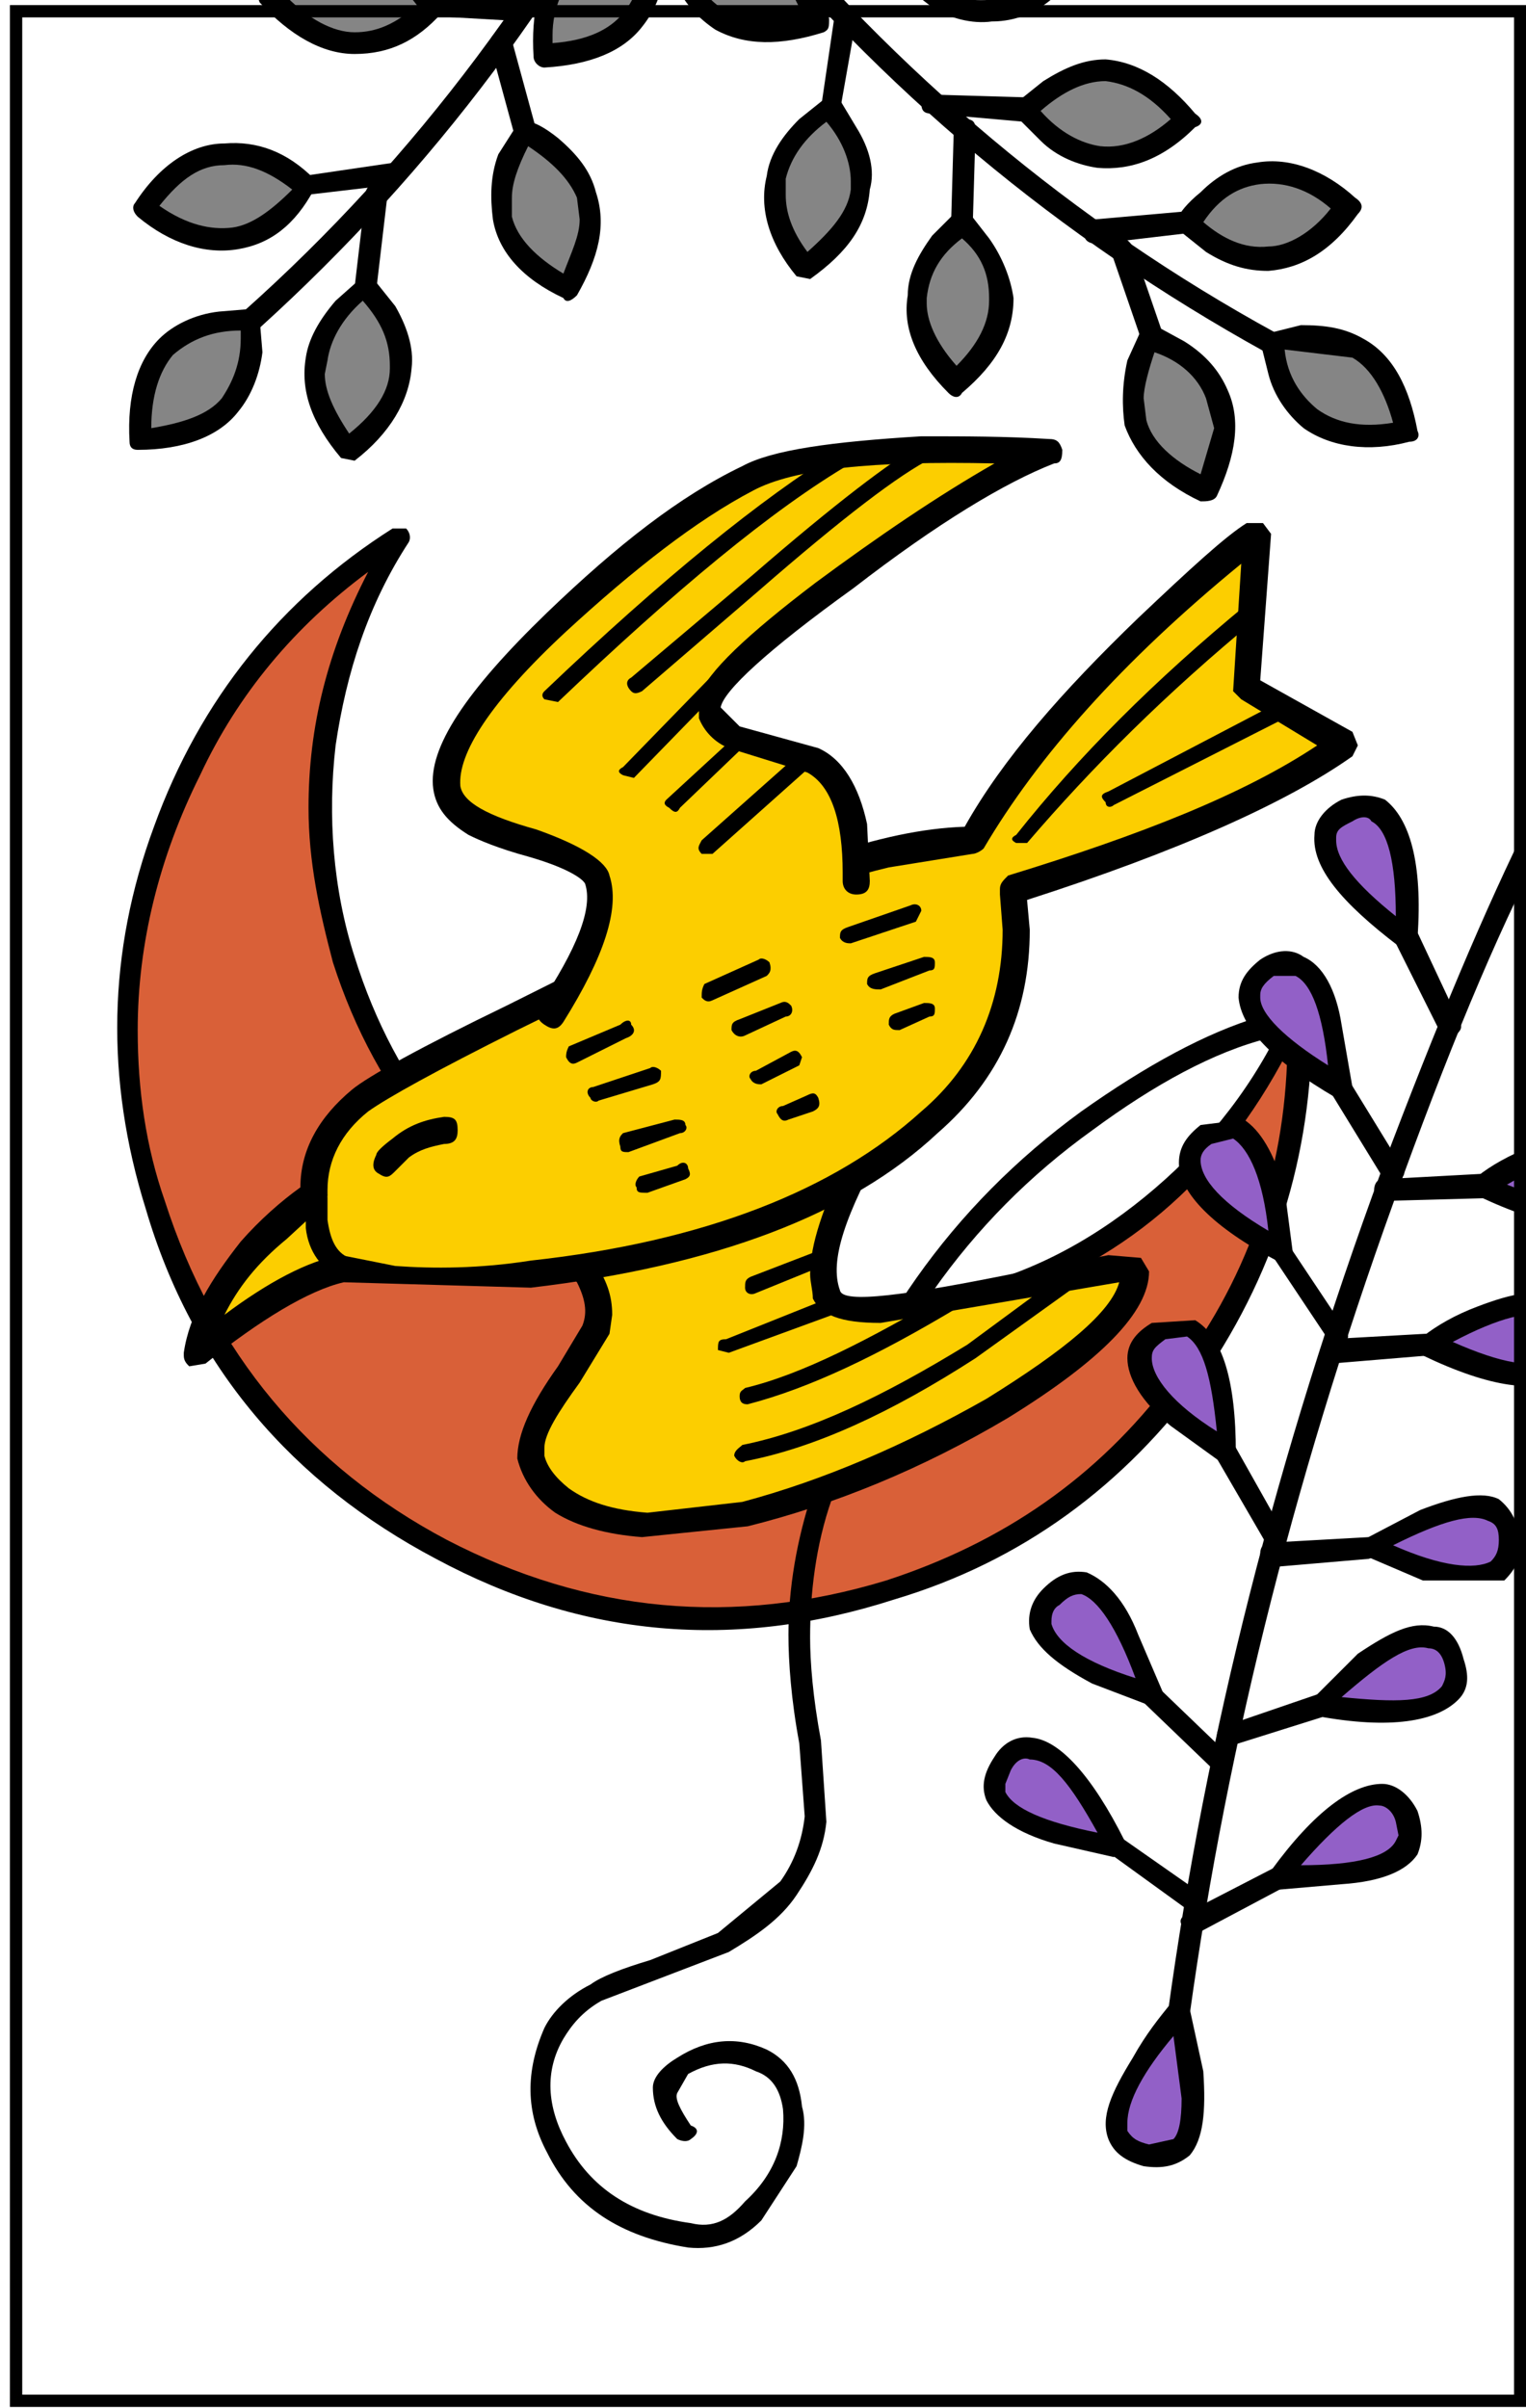 <?xml version="1.0" encoding="utf-8"?>
<!-- Generator: Adobe Illustrator 13.0.0, SVG Export Plug-In . SVG Version: 6.00 Build 14948)  -->
<!DOCTYPE svg PUBLIC "-//W3C//DTD SVG 1.1//EN" "http://www.w3.org/Graphics/SVG/1.1/DTD/svg11.dtd">
<svg version="1.1" id="圖層_1" xmlns="http://www.w3.org/2000/svg" xmlns:xlink="http://www.w3.org/1999/xlink" x="0px" y="0px"
	 width="372px" height="587px" viewBox="0 0 372 587" enable-background="new 0 0 372 587" xml:space="preserve">
<g>
	<g>
		<path fill="#D96038" d="M317.129,246.489c-6.609,16.524-17.187,30.409-30.406,42.964c-13.219,11.896-29.082,20.494-46.93,26.438
			c-32.389,9.916-64.775,7.275-94.52-8.591c-30.406-15.867-50.897-40.318-61.47-72.708c-5.29-17.848-7.271-36.354-4.628-54.202
			c2.643-17.848,8.591-34.373,18.506-49.574c-27.098,16.524-46.269,40.982-57.504,70.727c-11.238,30.403-11.899,61.47-2.643,91.879
			c11.235,38.33,35.031,66.1,70.062,84.6c35.034,17.854,71.388,21.158,109.063,9.914c31.067-9.914,56.184-28.414,74.692-54.854
			C309.857,307.301,317.791,278.214,317.129,246.489z"/>
	</g>
	<g>
		<path d="M319.772,246.489c0-1.982-0.662-2.64-2.645-3.305c-0.661,0-1.98,1.323-2.644,1.982
			c-6.609,15.866-17.187,30.402-30.405,42.305c-13.22,11.896-28.421,21.146-45.606,25.781c-15.205,5.28-31.068,6.609-46.932,5.28
			c-16.524-1.976-31.067-5.945-45.607-13.22c-29.745-15.859-49.574-40.318-59.489-72.043c-5.29-16.525-6.61-34.373-4.628-51.556
			c2.644-17.848,7.933-34.373,17.848-49.574c0.662-1.323,0-2.646-0.662-3.305h-3.305c-27.101,17.183-46.93,41.641-58.165,72.708
			c-11.238,30.403-11.9,61.47-1.985,93.196c11.238,38.342,35.692,66.757,70.727,85.27c35.692,19.172,72.708,22.477,111.706,9.915
			c31.067-9.257,56.185-27.763,75.353-54.202C311.843,308.617,320.434,278.873,319.772,246.489z M33.567,251.117
			c0-21.153,5.287-42.306,15.202-62.135c9.253-19.83,23.134-36.354,40.982-49.574c-9.915,19.171-14.542,37.678-14.542,57.507
			c0,13.219,2.643,25.116,5.948,37.677c5.29,16.524,13.22,31.061,23.796,43.622c11.238,13.219,23.796,23.793,38.997,31.068
			c14.543,7.933,30.406,13.22,47.592,14.543c16.524,1.981,33.049-0.658,48.912-5.293c32.388-9.915,56.846-30.403,73.37-62.129
			c-0.662,29.744-9.915,56.184-28.422,79.984c-17.848,23.791-40.981,39.657-69.402,48.907
			c-37.016,11.238-72.708,7.935-107.081-9.914c-33.71-17.849-56.845-45.604-68.742-82.623
			C35.549,279.538,33.567,265.653,33.567,251.117z"/>
	</g>
	<g>
		<path d="M309.196,253.099c1.322,0,1.983-1.982,1.322-3.305c0-1.981-1.322-1.981-3.306-1.981
			c-13.22,3.963-27.763,11.896-43.625,23.134c-31.727,23.134-53.541,54.196-65.438,92.538c-3.967,11.896-5.947,23.793-5.947,35.031
			c0,6.609,0.661,15.859,2.643,26.438l1.323,17.848c-0.661,5.952-2.646,11.231-5.951,15.866l-15.201,12.555l-16.525,6.61
			c-6.61,1.98-11.896,3.97-14.543,5.945c-5.286,2.646-9.253,6.608-11.234,10.579c-4.628,10.579-4.628,20.493,0.662,30.408
			c6.61,13.221,17.844,20.488,34.369,23.136c6.61,0.657,12.558-1.33,17.848-6.61l8.591-13.22c1.323-4.635,2.645-9.914,1.323-14.549
			c-0.661-6.61-3.305-11.231-8.595-13.879c-7.269-3.306-14.54-2.646-21.812,1.987c-3.305,1.977-5.948,4.622-5.948,7.27
			c0,4.622,1.982,8.592,5.948,12.562c1.323,0.658,2.644,0.658,3.305,0c1.981-1.33,1.981-2.646,0-3.305
			c-2.644-3.97-3.967-6.61-3.305-7.939l2.644-4.622c5.948-3.305,11.238-3.305,16.524-0.657c3.966,1.315,5.948,4.62,6.61,9.25
			c0.661,7.933-1.981,15.858-9.253,22.469c-3.967,4.635-7.933,6.609-13.22,5.293c-14.543-1.987-24.458-8.598-30.406-19.829
			c-4.625-8.598-5.287-17.183-0.662-25.122c1.985-3.306,4.628-6.61,9.256-9.25l31.064-11.896c6.61-3.965,12.558-7.935,16.524-13.878
			c3.967-5.952,6.609-11.245,7.271-17.854l-1.323-19.83c-1.981-10.572-2.644-19.164-2.644-25.109
			c0-10.578,1.322-22.476,5.289-33.713c11.896-37.679,33.05-68.08,63.453-89.898C281.438,264.336,295.977,256.403,309.196,253.099z"
			/>
	</g>
	<g>
		<path d="M342.245,286.147c12.562-34.372,24.458-62.793,36.354-84.604c0.661-1.323,0-2.646-1.319-3.305
			c-1.985-1.323-2.645-1.323-3.968,0.658c-11.237,22.476-23.135,50.897-36.354,85.928c-25.778,70.062-42.965,138.147-52.218,205.563
			c0,1.33,0.662,1.988,2.644,2.646c1.323,0,2.644-0.658,2.644-1.981C299.281,424.289,316.468,356.216,342.245,286.147z"/>
	</g>
	<g>
		<path fill="#9260C7" d="M279.451,525.425c7.934,1.982,11.9-3.305,11.238-15.866l-3.306-19.171l-11.237,15.866
			C270.198,516.827,270.859,523.437,279.451,525.425z"/>
	</g>
	<g>
		<path d="M293.333,504.938l-3.306-15.209l-1.981-1.98c-0.661,0-1.983,0-2.644,0.664c-2.646,3.306-5.951,7.269-9.256,13.22
			c-5.287,8.586-7.931,14.537-5.948,19.83c1.323,3.305,3.967,5.28,8.595,6.609c4.625,0.659,7.93,0,11.234-2.646
			C293.333,521.462,293.994,514.852,293.333,504.938z M280.113,522.778c-2.645-0.658-3.967-1.316-5.286-3.306v-1.98
			c0-5.287,3.966-12.556,11.233-21.153l1.984,15.208c0,5.28-0.661,8.585-1.984,9.915L280.113,522.778z"/>
	</g>
	<g>
		<path fill="#9260C7" d="M262.927,434.204c-7.93-9.25-13.878-10.573-18.506-4.622c-4.628,6.61-1.323,11.896,9.915,15.866
			l17.848,4.622L262.927,434.204z"/>
	</g>
	<g>
		<path d="M242.439,428.259c-2.646,3.971-3.307,7.275-1.985,10.58c1.985,3.963,7.271,7.927,16.524,10.573l14.543,3.305l2.644-1.323
			v-2.64c-7.933-15.866-15.863-24.465-22.474-25.123C247.727,422.973,244.421,424.954,242.439,428.259z M251.029,428.924
			c5.287,0,9.916,5.945,16.525,17.842c-13.22-2.646-20.49-5.95-22.474-9.915v-1.98l1.319-3.305
			C247.727,428.924,249.707,428.259,251.029,428.924z"/>
	</g>
	<g>
		<path d="M270.859,452.059l19.168,13.878h3.306c0.661-1.322,0.661-2.646,0-3.963l-19.829-13.885h-3.307
			C268.879,450.07,269.537,451.394,270.859,452.059z"/>
	</g>
	<g>
		<path fill="#9260C7" d="M312.501,458.004l17.848-1.323c11.896-1.981,15.863-7.269,12.559-14.537
			c-3.966-6.608-9.914-6.608-18.506,1.977C320.434,448.089,315.806,452.059,312.501,458.004z"/>
	</g>
	<g>
		<path d="M336.959,434.869c-7.271,0-16.525,6.608-27.102,21.151v2.646l1.984,1.976l15.201-1.315
			c9.915-0.659,15.862-3.307,18.506-7.27c1.323-3.305,1.323-6.609,0-10.58C343.568,437.509,340.264,434.869,336.959,434.869z
			 M317.129,454.698c8.592-9.914,15.201-15.201,19.168-14.543c1.323,0,3.305,1.322,3.967,3.964l0.661,3.305l-0.661,1.33
			C338.282,452.717,330.349,454.698,317.129,454.698z"/>
	</g>
	<g>
		<path d="M310.52,455.363l-20.49,10.572c-1.982,1.316-2.645,1.981-1.982,3.306c1.32,1.98,2.645,2.646,3.967,1.98l21.149-11.236
			c1.323-1.317,1.985-1.981,1.323-3.306C313.824,454.698,312.501,454.698,310.52,455.363z"/>
	</g>
	<g>
		<path fill="#9260C7" d="M256.979,388.602c-5.947,5.943-3.305,11.896,6.61,17.188c5.29,3.306,10.576,5.944,17.187,7.269
			l-6.609-17.184C268.217,385.96,262.27,383.313,256.979,388.602z"/>
	</g>
	<g>
		<path d="M264.912,383.313c-3.967-0.658-7.271,0.658-10.576,3.965c-2.645,2.646-3.967,5.951-3.307,9.914
			c1.982,4.629,6.611,8.599,15.203,13.22l13.881,5.293l2.644-0.665l0.661-2.641l-5.947-13.885
			C274.165,389.924,269.537,385.295,264.912,383.313z M256.316,395.21c0-1.981,0.662-3.306,1.984-3.97
			c1.982-1.977,3.307-2.641,5.287-2.641c3.967,1.323,8.596,7.934,13.221,20.494c-12.56-3.97-19.168-8.599-20.492-13.22V395.21z"/>
	</g>
	<g>
		<path d="M278.793,411.734c-1.322,0.664-1.322,2.641,0,3.305l17.184,16.525c1.323,1.98,2.646,1.98,3.967,0
			c0.662-0.665,0.662-1.982,0-3.307l-17.187-16.523C281.438,410.411,280.773,410.411,278.793,411.734z"/>
	</g>
	<g>
		<path fill="#9260C7" d="M321.757,415.704l18.507,1.317c11.896-0.66,16.524-4.623,13.881-11.896
			c-1.983-7.934-8.595-8.592-18.509-1.98C330.349,406.448,326.382,411.068,321.757,415.704z"/>
	</g>
	<g>
		<path d="M356.788,404.46c-1.323-5.28-3.967-7.927-7.271-7.927c-5.285-1.323-10.575,1.316-18.506,6.609l-11.237,11.231
			c-0.662,0.664-0.662,1.329,0,1.987l1.322,1.981c17.846,3.306,29.082,1.323,34.369-3.97
			C358.111,411.734,358.111,408.43,356.788,404.46z M352.16,405.79c0.661,2.64,0,3.963-0.658,5.278
			c-3.306,3.971-11.238,3.971-24.458,2.646c9.915-8.591,16.524-13.22,21.152-11.896C350.178,401.82,351.502,403.145,352.16,405.79z"
			/>
	</g>
	<g>
		<path d="M321.096,413.059l-23.135,7.926c-1.322,0.666-1.322,1.331-1.322,3.306c0.661,1.33,1.322,1.988,3.305,1.33l23.135-7.274
			l1.323-3.306C323.739,413.059,323.077,412.398,321.096,413.059z"/>
	</g>
	<g>
		<path fill="#9260C7" d="M284.08,342.996l15.201,11.23l-1.981-18.506c-3.306-11.238-7.934-15.201-14.543-11.238
			C275.488,328.445,276.146,335.057,284.08,342.996z"/>
	</g>
	<g>
		<path d="M291.352,321.837l-10.576,0.665c-3.305,1.98-5.947,4.628-5.947,8.591c0,4.63,3.305,10.573,10.576,16.525l11.896,8.598
			h3.306l0.66-1.987C301.266,336.387,297.961,325.807,291.352,321.837z M289.366,325.807c3.967,2.641,5.95,9.916,7.271,23.135
			c-10.576-6.609-15.863-13.219-15.863-17.849c0-1.981,0.662-2.646,3.307-4.62L289.366,325.807z"/>
	</g>
	<g>
		<path d="M297.961,352.246c-1.322,0.665-1.984,1.98-1.322,3.305l11.898,20.494c1.32,1.977,1.981,2.641,3.964,1.977l0.661-3.963
			l-11.896-21.146C300.604,351.581,299.281,350.923,297.961,352.246z"/>
	</g>
	<g>
		<path fill="#9260C7" d="M333.653,377.361l17.849,5.951c11.234,2.646,17.183,0,16.524-7.933c0-7.935-5.952-9.915-17.85-6.61
			L333.653,377.361z"/>
	</g>
	<g>
		<path d="M365.38,365.466c-3.964-1.981-10.573-0.665-19.168,2.64l-13.882,7.275l-1.319,2.641l1.981,1.33l13.881,5.943h19.83
			c2.643-2.641,4.628-5.943,3.966-9.914C370.008,371.411,368.685,368.105,365.38,365.466z M363.397,380.667
			c-3.967,1.987-11.896,1.323-23.797-3.963c11.9-5.952,19.168-7.935,23.136-5.952c1.983,0.659,2.644,1.988,2.644,4.629
			S364.721,379.352,363.397,380.667z"/>
	</g>
	<g>
		<path d="M333.653,374.716l-23.796,1.329c-1.981,0-2.645,1.316-2.645,2.641c0,1.981,0.662,3.306,3.306,3.306l23.135-1.981
			l1.981-0.658l0.661-1.987C336.297,375.381,335.636,374.716,333.653,374.716z"/>
	</g>
	<g>
		<path fill="#9260C7" d="M327.044,264.995c-0.662-6.609-1.323-12.561-3.305-18.506c-3.307-11.238-7.935-14.543-14.543-9.915
			c-7.27,3.97-5.948,9.915,2.646,17.848L327.044,264.995z"/>
	</g>
	<g>
		<path d="M317.791,233.269c-2.645-1.982-6.61-1.982-10.577,0.665c-3.305,2.64-5.286,5.28-5.286,9.25
			c0.658,7.275,7.931,15.202,23.793,24.458h2.646c1.319-0.659,1.319-1.323,1.319-2.647l-2.644-15.201
			C325.721,241.202,322.416,235.25,317.791,233.269z M310.52,237.897h5.286c3.968,1.982,6.61,9.256,7.935,21.812
			c-10.577-6.61-16.525-12.555-16.525-16.525v-0.665C307.214,241.202,307.876,239.879,310.52,237.897z"/>
	</g>
	<g>
		<path d="M325.721,263.013c-1.98,1.323-1.98,1.981-1.319,3.305l12.559,20.494c0.661,1.975,2.643,1.975,3.966,0.658
			c1.32-0.658,1.981-1.323,0.662-3.305l-12.562-20.488C327.705,262.348,327.044,261.69,325.721,263.013z"/>
	</g>
	<g>
		<path fill="#9260C7" d="M361.416,289.453l17.184,5.943c11.899,1.988,17.849-0.657,16.524-8.584c0-7.939-5.948-9.915-17.184-5.952
			L361.416,289.453z"/>
	</g>
	<g>
		<path d="M393.143,277.556c-4.629-2.646-11.237-1.323-19.829,1.981c-5.286,1.982-9.915,4.628-13.221,7.275l-1.323,2.641l1.323,1.98
			c16.524,7.934,27.764,9.256,34.373,4.629c2.644-1.982,3.963-5.288,3.963-9.25C397.771,281.52,396.447,278.873,393.143,277.556z
			 M390.499,282.178c1.32,0.665,2.644,2.646,2.644,4.635c0,2.641-0.661,3.963-1.981,5.28c-3.966,3.306-11.899,1.329-23.796-3.306
			C378.6,282.178,386.532,280.203,390.499,282.178z"/>
	</g>
	<g>
		<path d="M361.416,286.147l-24.457,1.323c-1.323,0-1.982,1.316-1.982,2.646c0,1.976,1.32,2.641,2.645,2.641l24.454-0.665
			l1.984-3.306C364.06,286.813,363.397,286.147,361.416,286.147z"/>
	</g>
	<g>
		<path fill="#9260C7" d="M342.906,227.982c0.662-5.952,0-12.562-0.661-17.848c-1.981-11.896-6.609-16.524-14.54-12.555
			c-6.609,3.963-6.609,9.25,1.32,18.5L342.906,227.982z"/>
	</g>
	<g>
		<path d="M340.925,230.629l2.645,0.658l1.98-2.646c1.323-18.506-1.98-29.086-7.93-33.708c-3.305-1.323-6.609-1.323-10.576,0
			c-3.967,1.982-6.61,5.287-6.61,8.591C319.772,211.458,327.044,220.049,340.925,230.629z M325.721,204.848v-0.659
			c0-1.988,1.323-2.646,3.968-3.97c1.983-1.323,3.966-1.323,4.628,0c3.967,1.981,5.947,9.915,5.947,23.134
			C330.349,215.421,325.721,209.47,325.721,204.848z"/>
	</g>
	<g>
		<path d="M342.245,225.994c-1.981,0.665-2.645,1.988-1.981,3.97l10.576,21.153c1.32,1.982,1.981,1.982,3.967,1.317
			c1.319-1.317,1.981-1.975,0.658-3.963l-9.915-21.146C344.23,225.336,343.568,225.336,342.245,225.994z"/>
	</g>
	<g>
		<path fill="#9260C7" d="M312.501,305.313l-3.305-18.5c-3.307-10.58-8.593-14.549-15.202-10.58
			c-6.609,4.628-5.948,10.58,3.306,18.506L312.501,305.313z"/>
	</g>
	<g>
		<path d="M303.248,272.928l-10.577,1.323c-3.305,2.647-5.286,5.287-5.286,9.257c0,7.268,8.592,15.859,23.796,23.793h2.645
			l1.323-1.988l-1.985-15.194C310.52,280.861,307.214,275.568,303.248,272.928z M295.316,278.873l5.287-1.317
			c3.968,2.646,7.271,9.915,8.593,22.476c-11.235-6.61-16.525-12.562-16.525-17.189C292.671,281.52,293.333,280.203,295.316,278.873
			z"/>
	</g>
	<g>
		<path d="M311.181,302.672c-1.322,1.323-1.983,2.641-0.661,3.971l13.221,19.83c0.661,1.975,1.98,1.975,3.305,0.657
			c1.981-0.657,1.981-1.323,0.661-3.305l-13.22-19.83C313.824,302.672,313.162,302.008,311.181,302.672z"/>
	</g>
	<g>
		<path fill="#9260C7" d="M348.196,327.788l17.184,5.952c11.899,2.646,17.848,0,16.524-7.934c0-7.934-5.948-9.916-17.185-6.609
			L348.196,327.788z"/>
	</g>
	<g>
		<path d="M379.923,316.557c-4.629-2.646-11.238-1.328-19.83,1.977c-5.286,1.988-9.915,4.635-13.22,7.273l-1.323,2.641l1.323,1.988
			c16.524,7.926,27.763,9.256,34.373,5.287c2.643-2.642,3.963-5.945,3.963-9.916C384.551,320.521,383.228,317.874,379.923,316.557z
			 M377.94,331.093c-3.967,2.647-11.899,1.324-23.797-3.963c11.235-5.95,19.169-7.933,23.136-5.95
			c1.319,0.657,2.644,1.987,2.644,4.627C379.923,328.447,379.261,329.775,377.94,331.093z"/>
	</g>
	<g>
		<path d="M347.535,325.143l-23.796,1.33l-1.323,1.315l-0.659,1.323c0,1.98,1.32,3.306,2.645,3.306l23.796-1.981
			c1.98,0,2.644-1.324,2.644-2.646C350.84,325.807,350.178,325.143,347.535,325.143z"/>
	</g>
	<g>
		<path d="M182.289-26.497c-17.848-23.134-31.729-42.964-40.321-60.812l-3.966-1.323c-1.32,1.323-1.982,2.646-0.662,3.963
			c8.595,17.854,21.814,38.342,40.982,61.477c36.354,44.945,79.979,81.3,130.215,109.062c1.981,0.659,2.644,0,3.964-1.323
			c0.661-1.981,0.661-3.305-1.32-3.305C261.607,54.139,218.643,17.784,182.289-26.497z"/>
	</g>
	<g>
		<path fill="#858585" d="M301.928,62.078c9.915,2.64,18.506-0.665,27.099-11.903c-9.915-8.592-19.829-10.573-28.421-5.952
			l-11.238,10.58L301.928,62.078z"/>
	</g>
	<g>
		<path d="M287.385,52.822c-0.662,1.317-0.662,1.981,0,3.305l6.609,5.287c5.287,3.305,9.915,4.628,15.202,4.628
			c7.933-0.659,15.204-4.628,21.813-13.878c1.319-1.33,1.319-2.646-0.662-3.97c-7.271-6.61-15.862-9.915-23.796-8.591
			c-5.287,0.658-9.915,3.305-13.882,7.268C289.366,49.517,287.385,52.163,287.385,52.822z M324.4,50.833
			c-4.628,5.952-10.576,9.256-15.204,9.256c-5.948,0.658-11.235-1.981-15.863-5.951c3.967-5.945,8.595-8.585,13.881-9.25
			C313.162,44.224,319.11,46.212,324.4,50.833z"/>
	</g>
	<g>
		<path d="M291.352,52.822l-1.984-1.323l-22.473,1.981c-1.981,0.659-2.645,1.323-2.645,3.305c0,1.988,1.323,2.646,3.307,2.646
			l22.473-2.646c1.322,0,2.643-0.659,1.984-2.646L291.352,52.822z"/>
	</g>
	<g>
		<path fill="#858585" d="M250.369,26.382l10.576,9.915c9.914,3.963,19.168,1.982,29.082-6.61
			c-9.254-10.573-18.506-14.543-27.76-11.238L250.369,26.382z"/>
	</g>
	<g>
		<path d="M291.352,31.004c1.981-0.658,1.981-1.975,0-3.305c-6.609-7.927-13.881-12.555-21.813-13.22
			c-5.287,0-9.915,1.988-15.201,5.293l-6.61,5.287c-0.66,1.323-0.66,1.981,0,3.305l5.948,5.945c3.968,3.97,9.253,5.951,13.882,6.61
			C275.488,41.583,283.418,38.943,291.352,31.004z M268.217,35.639c-4.628-0.665-9.915-3.305-14.543-8.598
			c5.29-4.622,10.576-7.268,15.863-7.268c5.29,0.658,10.576,3.305,15.865,9.256C280.113,33.65,274.165,36.297,268.217,35.639z"/>
	</g>
	<g>
		<path d="M224.591,25.059c0,1.981,0.662,2.64,2.644,2.64l22.474,1.988c1.985,0,3.306-1.323,3.306-2.646
			c0-1.981-1.32-3.305-2.644-3.305l-22.474-0.659C225.914,23.077,224.591,23.077,224.591,25.059z"/>
	</g>
	<g>
		<path fill="#858585" d="M232.523-15.265L221.948-5.35l12.558,7.275c9.915,3.305,19.168-0.665,27.102-11.896
			C251.029-18.57,241.116-19.887,232.523-15.265z"/>
	</g>
	<g>
		<path d="M263.589-8.655c1.323-1.316,1.323-1.975,0-3.305c-8.592-6.61-16.524-9.915-25.116-7.927
			c-4.627,0.659-9.252,3.305-13.882,7.269l-4.628,5.951c-0.658,1.317-0.658,2.646,0.662,3.305l5.947,4.622
			c4.629,3.305,10.576,4.635,15.205,3.97C250.369,5.229,257.641,0.602,263.589-8.655z M239.793-15.265
			c5.289-0.659,11.236,1.33,17.848,5.951c-5.947,5.952-10.576,9.256-16.523,9.256c-5.287,0.659-10.577-1.323-15.863-5.952
			C229.878-10.63,234.506-13.935,239.793-15.265z"/>
	</g>
	<g>
		<path d="M221.286-7.99l-21.812,2.64c-1.984,0-2.646,1.33-1.984,3.305c0,1.988,0.662,1.988,2.644,1.988l21.813-2.646
			c2.644,0,2.644-0.658,2.644-2.646C224.591-7.325,223.93-7.99,221.286-7.99z"/>
	</g>
	<g>
		<path fill="#858585" d="M197.49-31.79c9.253,5.293,19.168,3.97,29.083-4.622c-7.931-11.238-16.525-15.208-26.439-12.562
			l-12.559,7.269L197.49-31.79z"/>
	</g>
	<g>
		<path d="M191.542-48.314l-6.61,4.634c-0.662,1.317-0.662,1.976,0,3.305l5.287,5.945c3.967,4.628,8.596,7.275,13.883,7.933
			c7.271,1.317,15.861-1.323,23.795-7.933c1.981-1.323,1.981-1.981,0.662-3.305c-5.949-8.592-13.221-13.885-21.152-14.543
			C202.118-52.277,196.829-51.619,191.542-48.314z M206.743-46.984c5.29,0.658,11.237,3.963,15.866,10.573
			c-6.609,3.963-12.563,5.951-17.849,4.622c-5.948-0.658-9.915-3.963-13.881-9.915C196.17-45.667,201.457-47.649,206.743-46.984z"/>
	</g>
	<g>
		<path d="M162.459-45.009c-0.662,1.988,0,2.646,1.981,2.646l22.473,3.305c1.323,0,2.646-0.659,3.305-2.646l-2.644-2.64
			l-22.473-3.305C163.779-47.649,162.459-46.984,162.459-45.009z"/>
	</g>
	<g>
		<path fill="#858585" d="M276.809,95.786c-0.662,10.573,4.629,18.506,17.187,23.793c5.948-11.896,5.948-21.812-1.323-29.745
			l-11.896-7.268L276.809,95.786z"/>
	</g>
	<g>
		<path d="M299.281,95.127c-1.981-4.634-5.287-8.598-10.573-11.903l-7.271-3.963c-1.323,0-1.985,0-3.306,1.317l-3.305,7.275
			c-1.323,5.945-1.323,11.238-0.662,15.86c2.644,7.274,8.592,13.884,18.506,18.513c1.323,0,3.306,0,3.968-1.323
			C301.266,110.987,302.586,102.396,299.281,95.127z M278.793,97.103c0-2.64,1.32-7.269,2.645-11.232
			c5.947,1.982,10.576,5.952,12.558,11.232l1.981,7.274l-3.306,11.238c-6.608-3.305-11.896-7.933-13.22-13.22L278.793,97.103z"/>
	</g>
	<g>
		<path d="M272.842,58.108c-1.98,0.665-2.644,1.981-1.98,3.305l7.271,21.153c0.661,1.981,1.981,2.646,3.306,1.981
			c1.98,0,2.644-1.981,1.98-3.305l-7.271-21.153C274.827,58.108,274.165,58.108,272.842,58.108z"/>
	</g>
	<g>
		<path fill="#858585" d="M225.253,65.383c-3.967,9.25-1.323,19.165,7.931,28.415c10.575-9.25,13.219-17.841,9.914-27.756
			l-8.592-11.903L225.253,65.383z"/>
	</g>
	<g>
		<path d="M233.184,51.499l-5.949,5.945c-3.305,4.635-5.947,9.256-5.947,14.549c-1.323,7.927,1.98,15.86,9.915,23.793
			c1.323,1.317,2.644,1.317,3.305,0c8.593-7.268,12.56-14.543,12.56-23.134c-0.662-4.628-2.645-9.915-5.948-14.543l-4.63-5.945
			L233.184,51.499z M225.914,72.651c0.659-5.952,3.307-10.573,8.592-14.543c4.628,3.97,6.61,8.591,6.61,14.543v0.658
			c0,5.293-2.644,10.573-7.935,15.866c-5.285-5.952-7.269-11.238-7.269-15.208L225.914,72.651L225.914,72.651z"/>
	</g>
	<g>
		<path d="M232.523,31.004l-0.662,23.135c0,1.988,0.662,2.646,2.645,2.646s2.645-0.659,2.645-2.646l0.66-22.47
			c0-1.982-0.66-2.64-2.643-2.64C233.846,29.029,232.523,29.687,232.523,31.004z"/>
	</g>
	<g>
		<path fill="#858585" d="M191.542,36.297c-5.287,9.256-3.967,18.506,3.967,29.745c11.896-7.933,15.862-16.525,13.22-26.439
			l-6.609-13.22C198.152,28.364,194.848,32.333,191.542,36.297z"/>
	</g>
	<g>
		<path d="M212.033,46.212c1.32-4.628,0-9.915-3.305-15.208l-3.967-6.61l-3.306-0.658l-6.61,5.293
			c-3.966,3.963-7.271,8.585-7.933,13.878c-1.982,7.927,0.661,16.525,7.271,24.451l3.306,0.665
			C206.743,61.413,211.371,54.803,212.033,46.212z M207.404,44.224v1.988c-0.661,5.287-4.625,9.915-10.575,15.201
			c-3.964-5.287-5.287-9.915-5.287-13.884v-3.963c1.323-5.287,4.628-9.915,9.915-13.878
			C205.424,34.309,207.404,39.602,207.404,44.224z"/>
	</g>
	<g>
		<path d="M203.438,3.906l-3.305,22.476c-0.658,1.317,0,1.981,1.984,2.646l2.645-1.988l3.967-22.476c0-1.316-0.662-2.64-1.985-3.305
			C204.762,1.26,204.102,1.925,203.438,3.906z"/>
	</g>
	<g>
		<path fill="#858585" d="M158.493-16.582c-4.628,0-9.253,0.658-13.881,3.305c-9.253,4.622-13.219,13.22-11.896,27.098
			c13.22-0.658,21.811-5.951,25.116-15.866L158.493-16.582z"/>
	</g>
	<g>
		<path d="M161.136-16.582l-2.644-2.646c-8.591-0.659-16.524,2.646-21.811,7.933c-5.29,5.945-7.271,14.543-6.61,25.116
			c0,1.323,1.32,2.646,2.644,2.646c11.234-0.658,19.167-3.963,23.796-9.915C161.798-0.057,163.121-7.99,161.136-16.582z
			 M140.645-7.325c3.966-4.635,9.256-5.952,15.866-5.952v1.982c0,5.945-1.323,10.58-4.628,14.543
			c-3.305,3.963-8.591,6.609-17.186,7.268V8.534C134.697,1.925,137.34-3.362,140.645-7.325z"/>
	</g>
	<g>
		<path d="M171.712-35.094L157.169-18.57c-1.32,1.988-1.32,3.305,0,3.97h3.967l13.881-17.189c1.323-1.317,1.323-2.64,0-3.963
			L171.712-35.094z"/>
	</g>
	<g>
		<path fill="#858585" d="M314.485,97.103c5.947,8.598,15.862,11.244,28.421,8.598c-2.644-13.22-8.591-21.153-18.506-23.134
			l-14.543,0.658L314.485,97.103z"/>
	</g>
	<g>
		<path d="M332.33,82.566c-4.625-2.646-9.253-3.305-15.201-3.305l-7.933,1.982l-1.982,1.981l1.982,7.933
			c1.322,5.287,4.628,9.915,8.595,13.22c6.609,4.628,15.862,5.945,25.777,3.305c1.98,0,2.644-1.323,1.98-2.64
			C343.568,94.462,339.602,86.529,332.33,82.566z M313.162,85.212l16.524,1.975c4.629,2.646,7.934,8.598,9.914,15.866
			c-7.93,1.323-13.881,0-18.506-3.305C317.129,96.444,313.824,91.822,313.162,85.212z"/>
	</g>
	<g>
		<path fill="#FCCE00" d="M213.354,276.898l-74.689,29.081l4.628,5.943c2.644,3.971,3.963,8.6,1.982,11.903l-9.253,15.2
			c-4.628,5.945-6.61,11.238-6.61,15.859c1.32,7.275,7.93,13.221,18.506,15.208l33.711-0.657
			c20.491-5.951,41.64-14.551,62.793-27.104c21.812-13.22,32.388-23.799,32.388-32.384l-35.691,5.279
			c-25.116,4.635-37.678,5.293-39.659,0.664c-1.323-5.943,0-13.22,3.967-24.458L213.354,276.898z"/>
	</g>
	<g>
		<path d="M280.113,309.947l-1.981-3.307l-7.934-0.664l-20.491,3.971c-29.082,5.943-44.283,7.927-44.945,4.621
			c-2.644-7.269,1.323-18.506,11.238-36.354c1.318-0.658,1.318-1.981,0-3.305c-1.322-1.982-1.984-1.982-3.967-0.659l-74.031,28.421
			c-1.32,0-1.982,1.323-1.982,2.642l0.662,3.305l3.963,3.97c1.985,3.97,2.646,7.274,1.323,10.58l-5.948,9.914
			c-6.61,9.25-9.915,16.524-9.915,22.47c1.32,5.287,4.625,9.915,9.253,13.221c5.287,3.305,12.558,5.287,21.153,5.944l25.778-2.641
			c21.148-5.286,42.302-13.884,63.455-26.439C268.217,331.752,280.113,319.861,280.113,309.947z M149.24,320.521
			c0-4.629-1.323-8.6-4.628-13.221l61.474-24.458c-5.29,11.237-8.595,20.494-8.595,27.763c0,1.981,0.661,3.963,0.661,5.951
			c1.981,3.965,6.609,5.945,16.524,5.945l58.165-9.915c-1.98,7.274-13.22,16.524-32.388,28.421
			c-19.829,11.238-39.659,19.83-59.488,25.123l-23.135,2.641c-8.591-0.666-14.54-2.641-19.167-5.945
			c-3.305-2.646-5.287-5.293-5.948-7.939v-1.975c0-3.305,3.305-8.6,8.591-15.866l7.271-11.903L149.24,320.521z"/>
	</g>
	<g>
		<path d="M263.589,312.587c0.661-0.665,1.323-1.981,0.661-3.305c-1.323-0.665-1.98-0.665-3.305,0l-25.116,18.506
			c-20.491,12.562-38.339,21.153-54.863,24.458c-0.662,0.665-1.982,1.322-1.982,2.641c0.662,1.329,1.982,1.987,2.644,1.329
			c17.187-3.305,35.692-11.903,56.183-25.122L263.589,312.587z"/>
	</g>
	<g>
		<path d="M233.846,318.532c0.66-1.317,1.322-1.976,0.66-2.642c-0.66-1.322-1.322-1.98-3.305-0.664
			c-19.168,11.244-35.692,19.83-49.574,23.135c-0.662,0.664-1.323,0.664-1.323,1.988c0,1.98,1.323,1.98,1.985,1.98
			C197.49,338.361,214.016,330.436,233.846,318.532z"/>
	</g>
	<g>
		<path d="M204.762,319.861l0.662-2.646c-0.662-1.322-1.322-1.322-1.984-1.322L177,326.473c-1.981,0-1.981,0.657-1.981,2.639
			l2.643,0.666L204.762,319.861z"/>
	</g>
	<g>
		<path d="M182.951,311.264c-1.323,0.658-1.323,1.323-1.323,2.646c0,1.316,1.323,1.98,2.643,1.316l17.848-7.269
			c-1.323,0.658-1.984,0-2.643-1.317c-0.662-0.664-0.662-1.328,0.657-1.986L182.951,311.264z"/>
	</g>
	<g>
		<path fill="#FCCE00" d="M306.553,130.151c-7.93,5.952-16.523,13.885-26.438,22.476c-19.169,17.848-33.05,35.696-42.964,52.221
			l-19.83,3.305c-17.187,3.963-35.692,11.231-55.521,21.811l-43.625,21.153c-15.202,7.927-25.778,13.22-30.406,17.183
			c-4.625,4.628-7.93,9.256-9.915,15.208l-1.32,7.926l-12.558,10.574c-8.595,9.256-13.881,18.514-15.866,28.428
			c13.881-11.902,26.439-19.172,35.696-21.152l11.234,1.98c9.915,1.323,21.153,1.323,34.373-0.658
			c42.964-4.627,75.352-17.184,97.824-36.354c10.576-9.915,17.187-23.134,19.83-37.677v-19.83
			c36.354-10.58,63.455-22.469,80.641-35.031l-23.796-13.22L306.553,130.151z"/>
	</g>
	<g>
		<path d="M303.909,127.512c-5.286,3.305-13.882,11.238-26.438,23.134c-18.507,17.848-33.05,34.373-42.303,50.897
			c-20.491,0.658-45.607,9.915-74.693,25.116l-37.013,18.506c-20.491,9.915-33.711,17.183-37.677,20.488
			c-7.933,6.61-12.558,14.549-12.558,23.8c-4.628,3.305-9.915,7.933-14.543,13.219c-7.271,9.25-12.558,17.85-13.881,27.104v0.658
			c0,1.317,0.662,1.982,1.323,2.646l3.967-0.664c13.22-10.58,25.116-17.85,33.711-19.83l45.607,1.323
			c44.946-5.293,77.995-17.849,99.147-37.677c15.2-13.22,22.473-29.744,22.473-49.574l-0.661-7.275
			c37.017-11.89,63.455-23.792,79.318-35.024l1.322-2.646l-1.322-3.305l-22.475-12.562l2.645-35.696l-1.981-2.64h-3.968V127.512z
			 M300.604,168.494l1.981,1.982l18.51,11.238c-17.848,11.896-42.964,21.811-75.352,31.726c-1.323,1.323-1.985,1.981-1.985,3.305
			v1.323l0.662,8.592c0,17.848-6.609,33.049-19.83,44.287c-21.152,19.171-52.878,31.726-95.181,36.354
			c-12.558,1.981-23.796,1.981-33.049,1.316l-13.22-2.641c-7.933,1.323-17.848,6.609-28.424,14.543
			c3.305-6.609,7.933-12.562,15.205-18.513l8.591-7.928l1.323-2.646v-1.316c0-7.274,3.305-13.884,9.915-19.171
			c4.625-3.305,16.525-9.915,36.354-19.83l37.674-18.513c18.51-10.573,36.354-17.183,52.879-21.146l20.491-3.305
			c0.66,0,1.983-0.658,2.644-1.323c13.22-22.47,33.711-45.604,62.793-69.403L300.604,168.494z"/>
	</g>
	<g>
		<path d="M108.257,272.263c-4.625,0.665-8.591,1.988-12.558,5.293c-2.643,1.981-3.966,3.305-3.966,3.963
			c-1.32,2.646-0.662,3.963,0.662,4.628c1.981,1.323,2.643,0.665,3.966-0.665l3.305-3.305c2.643-1.975,5.287-2.64,8.591-3.305
			c2.644,0,3.305-1.317,3.305-3.305C111.563,272.928,110.901,272.263,108.257,272.263z"/>
	</g>
	<g>
		<path d="M74.546,290.775v8.592c0.662,5.945,3.967,9.915,7.933,11.896c1.982,1.322,2.644,0.657,3.967-1.316
			c0.662-1.33,0-2.646-1.323-3.307c-3.305-1.328-4.625-4.634-5.287-9.256v-5.293c0-2.64-1.323-3.306-2.643-3.306
			C75.208,288.787,74.546,289.453,74.546,290.775z"/>
	</g>
	<g>
		<path d="M306.553,150.646c0.661,0,0.661-1.323,0-2.64l-2.644-0.665c-22.474,18.506-40.982,37.019-56.185,56.184
			c-1.322,0.665-1.322,1.324,0,1.982h2.645C266.232,187,284.08,169.152,306.553,150.646z"/>
	</g>
	<g>
		<path d="M311.843,171.14l-41.645,21.805c-1.981,0.665-1.981,1.33-0.661,2.647c0,1.323,1.322,1.323,1.984,0.658l41.641-21.146
			l-2.644-1.323C310.52,172.457,310.52,171.799,311.843,171.14z"/>
	</g>
	<g>
		<path d="M151.221,249.793l-12.558,5.287c-0.662,1.323-0.662,1.988-0.662,2.646c0.662,1.317,1.323,1.982,2.643,1.317l11.899-5.945
			c1.982-0.665,2.644-1.982,1.32-3.305C153.865,248.47,152.544,248.47,151.221,249.793z"/>
	</g>
	<g>
		<path d="M158.493,260.373l-13.881,4.622c-1.32,0-1.981,1.324-0.662,2.647c0,0.658,1.324,1.316,1.985,0.658l13.219-3.963
			c1.982-0.658,1.982-1.323,1.982-3.305C160.475,260.373,159.154,259.708,158.493,260.373z"/>
	</g>
	<g>
		<path d="M164.441,272.928l-12.558,3.305c-0.662,0.665-1.323,1.323-0.662,3.305c0,1.323,0.662,1.323,1.985,1.323l12.558-4.628
			c1.32,0,1.982-1.323,1.32-1.982C167.084,272.928,165.764,272.928,164.441,272.928z"/>
	</g>
	<g>
		<path d="M165.103,284.166l-9.253,2.646c-0.662,0.658-1.323,1.975-0.662,2.641c0,1.322,0.662,1.322,2.643,1.322l9.253-3.305
			c1.323-0.658,1.323-1.323,0.662-2.646C167.746,283.508,166.426,282.843,165.103,284.166z"/>
	</g>
	<g>
		<path d="M184.932,233.934l-13.22,5.945c-0.662,1.323-0.662,1.981-0.662,3.305c0.662,0.665,1.323,1.323,2.644,0.665l13.22-5.952
			c0.661-0.658,1.322-1.323,0.661-3.305C186.914,233.934,185.594,233.269,184.932,233.934z"/>
	</g>
	<g>
		<path d="M190.219,244.507l-9.915,3.963c-1.982,0.659-1.982,1.323-1.982,2.646c0.662,1.317,1.982,1.982,3.305,1.317l9.915-4.622
			c1.323,0,1.981-1.323,1.323-2.646C192.204,244.507,191.542,243.849,190.219,244.507z"/>
	</g>
	<g>
		<path d="M192.865,256.403l-8.595,4.628c-1.32,0-1.981,1.316-1.32,1.981c0.658,1.323,1.981,1.323,2.643,1.323l9.253-4.628
			l0.662-1.982C194.848,256.403,194.186,255.738,192.865,256.403z"/>
	</g>
	<g>
		<path d="M196.829,266.983l-5.948,2.64c-1.32,0-1.982,1.323-1.32,1.981c0.658,1.323,1.32,1.988,2.645,1.323l5.947-1.981
			c1.324-0.658,1.981-1.323,1.324-3.305C198.813,266.318,198.152,266.318,196.829,266.983z"/>
	</g>
	<g>
		<path d="M221.948,220.714l-15.205,5.28c-1.981,0.665-1.981,1.33-1.981,2.646c0.662,1.323,1.981,1.323,2.645,1.323l15.861-5.287
			l1.323-2.646C224.591,220.714,223.268,220.049,221.948,220.714z"/>
	</g>
	<g>
		<path d="M225.253,233.269l-11.899,3.97c-1.981,0.658-1.981,1.317-1.981,2.64c0.662,1.323,1.981,1.323,3.306,1.323l11.896-4.628
			c1.322,0,1.322-0.665,1.322-1.981C227.896,233.269,226.573,233.269,225.253,233.269z"/>
	</g>
	<g>
		<path d="M225.253,244.507l-7.271,2.646c-1.323,0.659-1.323,1.317-1.323,2.64c0.661,1.323,1.323,1.323,2.646,1.323l7.27-3.305
			c1.322,0,1.322-0.659,1.322-1.988C227.896,244.507,226.573,244.507,225.253,244.507z"/>
	</g>
	<g>
		<path fill="#FCCE00" d="M225.253,109.664c-21.151,1.323-35.034,3.305-42.964,6.61c-13.881,7.933-29.745,19.171-46.269,35.696
			c-19.168,17.841-27.763,31.726-27.101,40.317c0.662,4.628,6.61,9.256,18.506,12.562c11.238,3.963,17.848,6.609,18.51,9.915
			c1.981,6.61-1.985,17.183-11.238,33.049l74.032-33.049l-0.662-12.562c-1.322-8.591-4.627-13.878-9.914-17.183l-14.542-3.305
			c-5.287-1.323-8.591-3.963-10.573-7.933c-1.985-4.628,8.592-15.201,31.727-31.726c22.473-16.525,38.996-27.098,50.896-31.732
			C246.402,109.664,236.486,109.664,225.253,109.664z"/>
	</g>
	<g>
		<path d="M224.591,106.359c-21.812,1.323-36.354,3.305-43.625,7.268c-15.202,7.275-30.406,19.171-47.589,35.696
			c-19.83,19.171-29.086,33.049-27.763,42.964c0.662,4.628,3.305,7.933,8.591,11.238c2.646,1.324,7.271,3.305,14.543,5.287
			c9.253,2.646,13.22,5.293,13.881,6.61c1.981,5.952-1.985,15.866-11.238,29.745c-0.662,1.988-0.662,3.305,1.323,4.628
			c1.981,1.323,3.305,1.323,4.625-0.665c9.915-15.86,13.881-27.756,11.238-35.689c-0.662-3.305-6.61-7.275-17.848-11.238
			c-11.896-3.305-17.845-6.609-18.506-10.573c-0.662-7.933,7.271-20.488,25.778-37.678c16.524-15.201,31.729-27.104,45.607-34.372
			c9.916-5.287,29.085-7.269,58.832-6.61c-13.883,7.933-28.426,17.848-43.627,29.086c-16.523,12.561-26.438,21.811-28.423,27.756
			v5.293c1.323,3.305,3.967,5.952,7.271,7.269l19.168,5.951c5.951,3.305,8.595,11.896,8.595,24.451v1.988
			c0,1.981,1.319,3.305,3.306,3.305c2.643,0,3.305-1.323,3.305-3.305l-0.662-13.878c-1.98-9.256-5.947-15.866-11.896-18.513
			l-19.17-5.287l-4.625-4.628c0.662-3.963,11.235-13.878,32.387-29.086c20.49-15.859,37.016-25.774,48.912-30.402
			c1.322,0,1.984-0.659,1.984-3.305c-0.662-1.981-1.322-2.646-3.305-2.646C245.082,106.359,235.168,106.359,224.591,106.359z"/>
	</g>
	<g>
		<path d="M204.762,109.664c-19.168,11.903-42.964,31.067-72.046,58.83c-0.662,0.659-0.662,1.317,0,1.982l3.305,0.665
			c28.421-27.104,52.217-46.934,71.385-58.171l0.66-3.305L204.762,109.664L204.762,109.664z"/>
	</g>
	<g>
		<path d="M224.591,108.347c-7.271,3.963-21.151,14.537-40.982,31.72l-29.744,25.123c-1.32,0.658-1.32,1.981,0,3.305
			c0.662,0.659,1.323,0.659,2.646,0l28.421-24.458c20.492-17.848,34.373-28.421,42.302-32.384l0.662-2.646L224.591,108.347z"/>
	</g>
	<g>
		<path d="M175.679,162.542L151.883,187c-1.323,0.665-1.323,1.323,0,1.982l2.644,0.658l23.796-24.451
			c1.982-0.659,1.982-1.323,0-2.646C177.661,161.884,176.999,161.884,175.679,162.542z"/>
	</g>
	<g>
		<path d="M162.459,194.933c-0.662,0.659-0.662,1.317,0.662,1.982c1.32,1.323,1.981,1.323,2.643,0l15.863-15.202h-2.644
			c-0.662-0.658-0.662-1.323,0-1.988L162.459,194.933z"/>
	</g>
	<g>
		<path d="M194.848,183.695l-23.797,21.153c-0.662,1.316-1.32,1.981,0,3.305h2.644l24.458-21.818l-3.305-0.658
			C194.186,185.019,194.186,184.36,194.848,183.695z"/>
	</g>
	<g>
		<path d="M188.898-128.291c-1.323-0.658-2.644,0-3.306,1.988c-3.966,19.165-12.558,41.634-25.119,68.073
			C134.697-6.667,101.647,38.279,59.345,75.956c-1.323,1.317-1.323,2.646-0.662,3.963c1.323,1.323,2.644,1.323,4.628,0
			c42.302-38.336,76.013-83.281,101.791-136.16c13.22-26.439,21.812-49.574,25.778-68.745
			C191.542-126.967,190.881-128.291,188.898-128.291z"/>
	</g>
	<g>
		<path fill="#858585" d="M34.888,50.175c10.576,9.256,20.491,10.573,29.086,5.293l10.573-10.58
			c-3.305-3.305-7.93-5.287-12.558-7.275C52.074,35.639,42.821,39.602,34.888,50.175z"/>
	</g>
	<g>
		<path d="M76.532,46.212c0.662-0.659,0.662-1.988,0-2.646c-6.61-6.61-13.881-9.256-21.814-8.592
			c-7.93,0-15.863,5.287-21.812,14.543c-0.662,0.659-0.662,1.982,0.662,3.305c7.93,6.61,16.525,9.256,24.455,7.926
			C65.955,59.432,71.903,54.803,76.532,46.212z M56.702,55.468c-5.29,0.658-11.238-0.665-17.848-5.293
			c5.29-6.61,9.915-9.915,15.863-9.915c5.29-0.658,10.576,1.323,16.524,5.952C65.955,51.499,61.327,54.803,56.702,55.468z"/>
	</g>
	<g>
		<path d="M96.361,39.602l-22.473,3.305c-1.985,0-1.985,0.659-1.985,2.646c0,1.976,1.323,2.64,2.643,1.976l22.476-2.64l2.644-3.305
			L96.361,39.602z"/>
	</g>
	<g>
		<path fill="#858585" d="M65.293-1.38C74.546,9.2,83.141,13.163,93.056,9.858c5.287-1.988,9.915-4.628,12.558-8.598
			c-2.644-3.963-5.948-7.269-10.577-9.25C85.123-12.618,75.208-9.972,65.293-1.38z"/>
	</g>
	<g>
		<path d="M63.974-3.362c-0.662,1.316-1.323,2.646-0.662,3.963c7.271,7.933,15.201,12.561,23.134,12.561
			c8.591,0,15.201-3.305,21.149-9.915v-3.305c-4.624-7.932-11.234-11.902-19.167-12.56C79.836-13.277,71.903-9.972,63.974-3.362z
			 M101.647,1.26c-5.287,4.635-9.915,6.61-15.201,6.61c-5.29,0-11.238-3.305-16.524-8.585c6.61-5.293,11.896-7.275,17.844-6.61
			C92.395-6.667,97.681-4.021,101.647,1.26z"/>
	</g>
	<g>
		<path d="M102.971,1.26l0.662,1.988l1.32,0.658l23.134,1.323l2.644-1.981c0-1.988-1.32-3.305-2.644-3.305L105.614-1.38
			C104.291-1.38,102.971-0.715,102.971,1.26z"/>
	</g>
	<g>
		<path fill="#858585" d="M87.766-17.24c11.238,7.269,21.153,7.927,29.745,2.64c3.966-3.305,7.271-7.274,9.256-11.238
			c-3.967-3.305-8.595-5.287-13.22-5.952C102.971-33.106,95.038-29.143,87.766-17.24z"/>
	</g>
	<g>
		<path d="M85.785-18.57c-0.662,1.988-0.662,2.646,0.662,3.305c8.591,5.951,17.845,8.598,25.116,5.951
			c7.933-1.981,13.881-7.268,17.848-15.201c0-1.323,0-1.982-1.323-3.305c-6.61-5.287-13.881-7.933-21.811-6.61
			C97.681-33.106,91.071-27.82,85.785-18.57z M106.938-29.143c5.948-0.658,11.235,0,15.863,3.963
			c-2.643,5.952-6.61,9.256-12.558,10.58c-5.29,1.982-11.238,0.665-18.509-3.305C96.361-25.18,101.647-28.484,106.938-29.143z"/>
	</g>
	<g>
		<path d="M148.578-33.106l-22.473,4.622c-1.323,0-1.985,1.988-1.985,3.305c0.662,1.988,1.985,1.988,3.305,1.988l21.814-5.293
			c1.981,0,2.643-1.317,1.981-2.64C151.221-33.106,149.901-33.106,148.578-33.106z"/>
	</g>
	<g>
		<path fill="#858585" d="M114.867-57.564c12.558,5.945,21.814,5.287,29.744-1.982c3.305-3.305,5.948-7.268,7.271-12.561
			c-3.966-2.646-9.253-3.963-13.881-3.963C128.087-76.07,119.496-69.46,114.867-57.564z"/>
	</g>
	<g>
		<path d="M112.224-58.887c-0.662,1.988,0,3.305,1.323,3.963c9.915,4.635,18.506,5.293,25.778,1.988
			c7.93-3.305,12.558-9.257,15.201-18.513c0.662-0.658,0-1.316-1.32-2.64c-7.933-4.628-15.204-5.287-23.134-3.305
			C122.8-74.753,116.19-68.802,112.224-58.887z M118.172-58.887c4.628-7.268,8.595-11.896,13.22-13.22l17.186,1.323
			c-2.643,6.61-6.61,11.238-11.238,12.555L118.172-58.887z"/>
	</g>
	<g>
		<path d="M171.712-82.68l-20.491,8.592c-1.981,0-2.643,1.323-1.981,3.305c0.662,1.323,1.981,1.982,3.305,1.323l21.15-7.933
			c1.985-0.665,2.646-1.981,1.323-3.305C175.018-82.68,173.694-82.68,171.712-82.68z"/>
	</g>
	<g>
		<path fill="#858585" d="M85.123,109.664c10.576-8.591,14.543-17.183,11.238-27.098L89.09,70.004l-9.915,11.238
			C74.546,89.834,76.532,99.09,85.123,109.664z"/>
	</g>
	<g>
		<path d="M91.071,68.023h-3.305l-5.948,5.287c-3.966,4.628-6.609,9.256-7.271,13.878c-1.32,7.939,1.324,15.866,8.595,24.464
			l3.305,0.658c8.591-6.61,13.22-14.543,13.881-22.476c0.658-5.287-1.323-10.573-3.967-15.201L91.071,68.023z M95.038,89.834
			c0,5.293-3.305,10.573-9.915,15.866c-3.967-5.951-5.948-10.573-5.948-14.543l0.662-3.305c0.662-4.628,3.305-9.915,8.591-14.543
			c4.628,5.293,6.61,9.915,6.61,15.866V89.834z"/>
	</g>
	<g>
		<path d="M89.089,47.529l-2.643,22.476l2.643,2.647c1.982,0,2.644,0,2.644-1.988l2.643-22.47c0-1.981-0.658-3.305-2.643-3.305
			C89.751,44.889,89.089,46.212,89.089,47.529z"/>
	</g>
	<g>
		<path fill="#858585" d="M138.002,70.663c7.271-11.231,7.271-21.146,1.323-29.744l-11.238-8.585L122.8,46.212
			C121.477,56.126,126.105,64.718,138.002,70.663z"/>
	</g>
	<g>
		<path d="M137.34,72.651c0.662,1.316,1.985,0.658,3.305-0.659c5.29-9.256,7.271-17.189,4.628-25.123
			c-1.324-5.287-4.628-9.256-9.253-13.22c-3.305-2.646-5.948-3.963-7.271-3.963c-0.662-0.658-1.981,0-2.643,0.659l-4.628,7.268
			c-1.981,5.293-1.981,10.58-1.32,15.866C121.477,61.413,127.425,68.023,137.34,72.651z M140.645,48.193l0.662,5.287
			c0,3.963-1.981,7.933-3.966,13.22c-6.61-3.963-11.235-8.591-12.558-13.878v-4.628c0-3.305,1.323-7.274,3.966-12.555
			C134.697,39.602,138.664,43.565,140.645,48.193z"/>
	</g>
	<g>
		<path d="M121.477,7.87c-1.981,0.665-1.981,1.988-1.981,3.305l5.948,21.818c0.662,1.317,1.323,1.981,2.643,1.981
			c1.985-0.665,2.644-1.981,2.644-3.305l-5.948-21.812C124.121,7.87,122.8,7.211,121.477,7.87z"/>
	</g>
	<g>
		<path fill="#858585" d="M178.322-15.265l-13.881,2.646l5.948,13.22c7.271,7.933,16.525,9.256,29.085,4.628
			C195.509-7.325,188.236-14.6,178.322-15.265z"/>
	</g>
	<g>
		<path d="M162.459-15.265l-0.662,3.305l2.643,7.275c1.985,5.287,5.948,9.25,9.915,11.896c7.271,3.963,15.863,3.963,26.439,0.659
			c1.323-0.659,1.323-1.317,1.323-3.305c-3.305-10.573-8.596-17.183-15.863-20.488l-15.205-1.317L162.459-15.265z M167.084-11.295
			c7.271-1.982,12.561-1.982,17.186,0c4.628,2.64,7.934,7.274,11.238,14.543H177.66C172.374-0.057,168.408-4.685,167.084-11.295z"/>
	</g>
	<g>
		<path d="M141.968-23.85c-1.323,1.317-0.662,2.64,0.662,3.963l19.83,9.915c1.981,0.658,2.643,0,3.966-1.323
			c1.32-1.982,0.659-2.64-1.323-3.97l-19.829-9.915C143.292-25.838,141.968-25.18,141.968-23.85z"/>
	</g>
	<g>
		<path fill="#858585" d="M178.322-33.106l-9.915-11.238l-7.271,11.896c-3.305,9.915,0,19.171,10.576,27.763
			C180.304-14.6,182.289-23.85,178.322-33.106z"/>
	</g>
	<g>
		<path d="M161.798-39.716c-3.305,4.622-4.628,9.915-4.628,14.537c0,8.598,3.967,15.866,12.562,22.476h3.963
			c7.271-8.591,10.576-16.524,9.256-23.793c-0.662-5.293-2.646-9.915-7.271-14.543l-5.29-5.287c-1.32-1.323-1.981-1.323-3.305,0
			L161.798-39.716z M161.798-25.18c0-5.945,2.643-11.231,7.271-15.86c5.287,4.628,7.93,9.25,8.591,14.543v1.982
			c0,5.287-2.643,9.915-6.61,15.859C165.103-14.6,161.798-19.887,161.798-25.18z"/>
	</g>
	<g>
		<path d="M167.084-69.46l-2.644,3.305l1.323,21.812c0,1.981,1.32,2.64,2.644,2.64c1.981,0,3.305-1.317,3.305-2.64l-1.981-22.47
			C169.731-68.802,168.408-69.46,167.084-69.46z"/>
	</g>
	<g>
		<path fill="#858585" d="M33.567,107.017c13.881,0,22.473-4.622,26.439-14.537l1.32-14.543l-14.54,2.64
			C36.873,84.547,32.906,93.139,33.567,107.017z"/>
	</g>
	<g>
		<path d="M61.327,75.298l-7.93,0.658c-5.948,0.658-11.238,3.305-14.543,6.61c-5.287,5.287-7.93,13.878-7.271,25.116
			c0,1.323,0.662,1.981,1.985,1.981c11.235,0,19.83-3.305,24.455-9.256c3.305-3.963,5.29-9.25,5.952-14.537l-0.662-7.933
			L61.327,75.298z M36.873,104.377c0-7.933,1.981-13.884,5.287-17.848c4.628-3.963,9.915-5.952,16.524-5.952v1.988
			c0,5.952-1.981,10.573-4.625,14.537C50.754,101.072,44.802,103.054,36.873,104.377z"/>
	</g>
</g>
<path id="PATH77" fill="none" stroke="#000000" stroke-width="3" stroke-miterlimit="100" d="M370.59,585.26H3.92V2.74h366.67
	V585.26L370.59,585.26z"/>
</svg>
